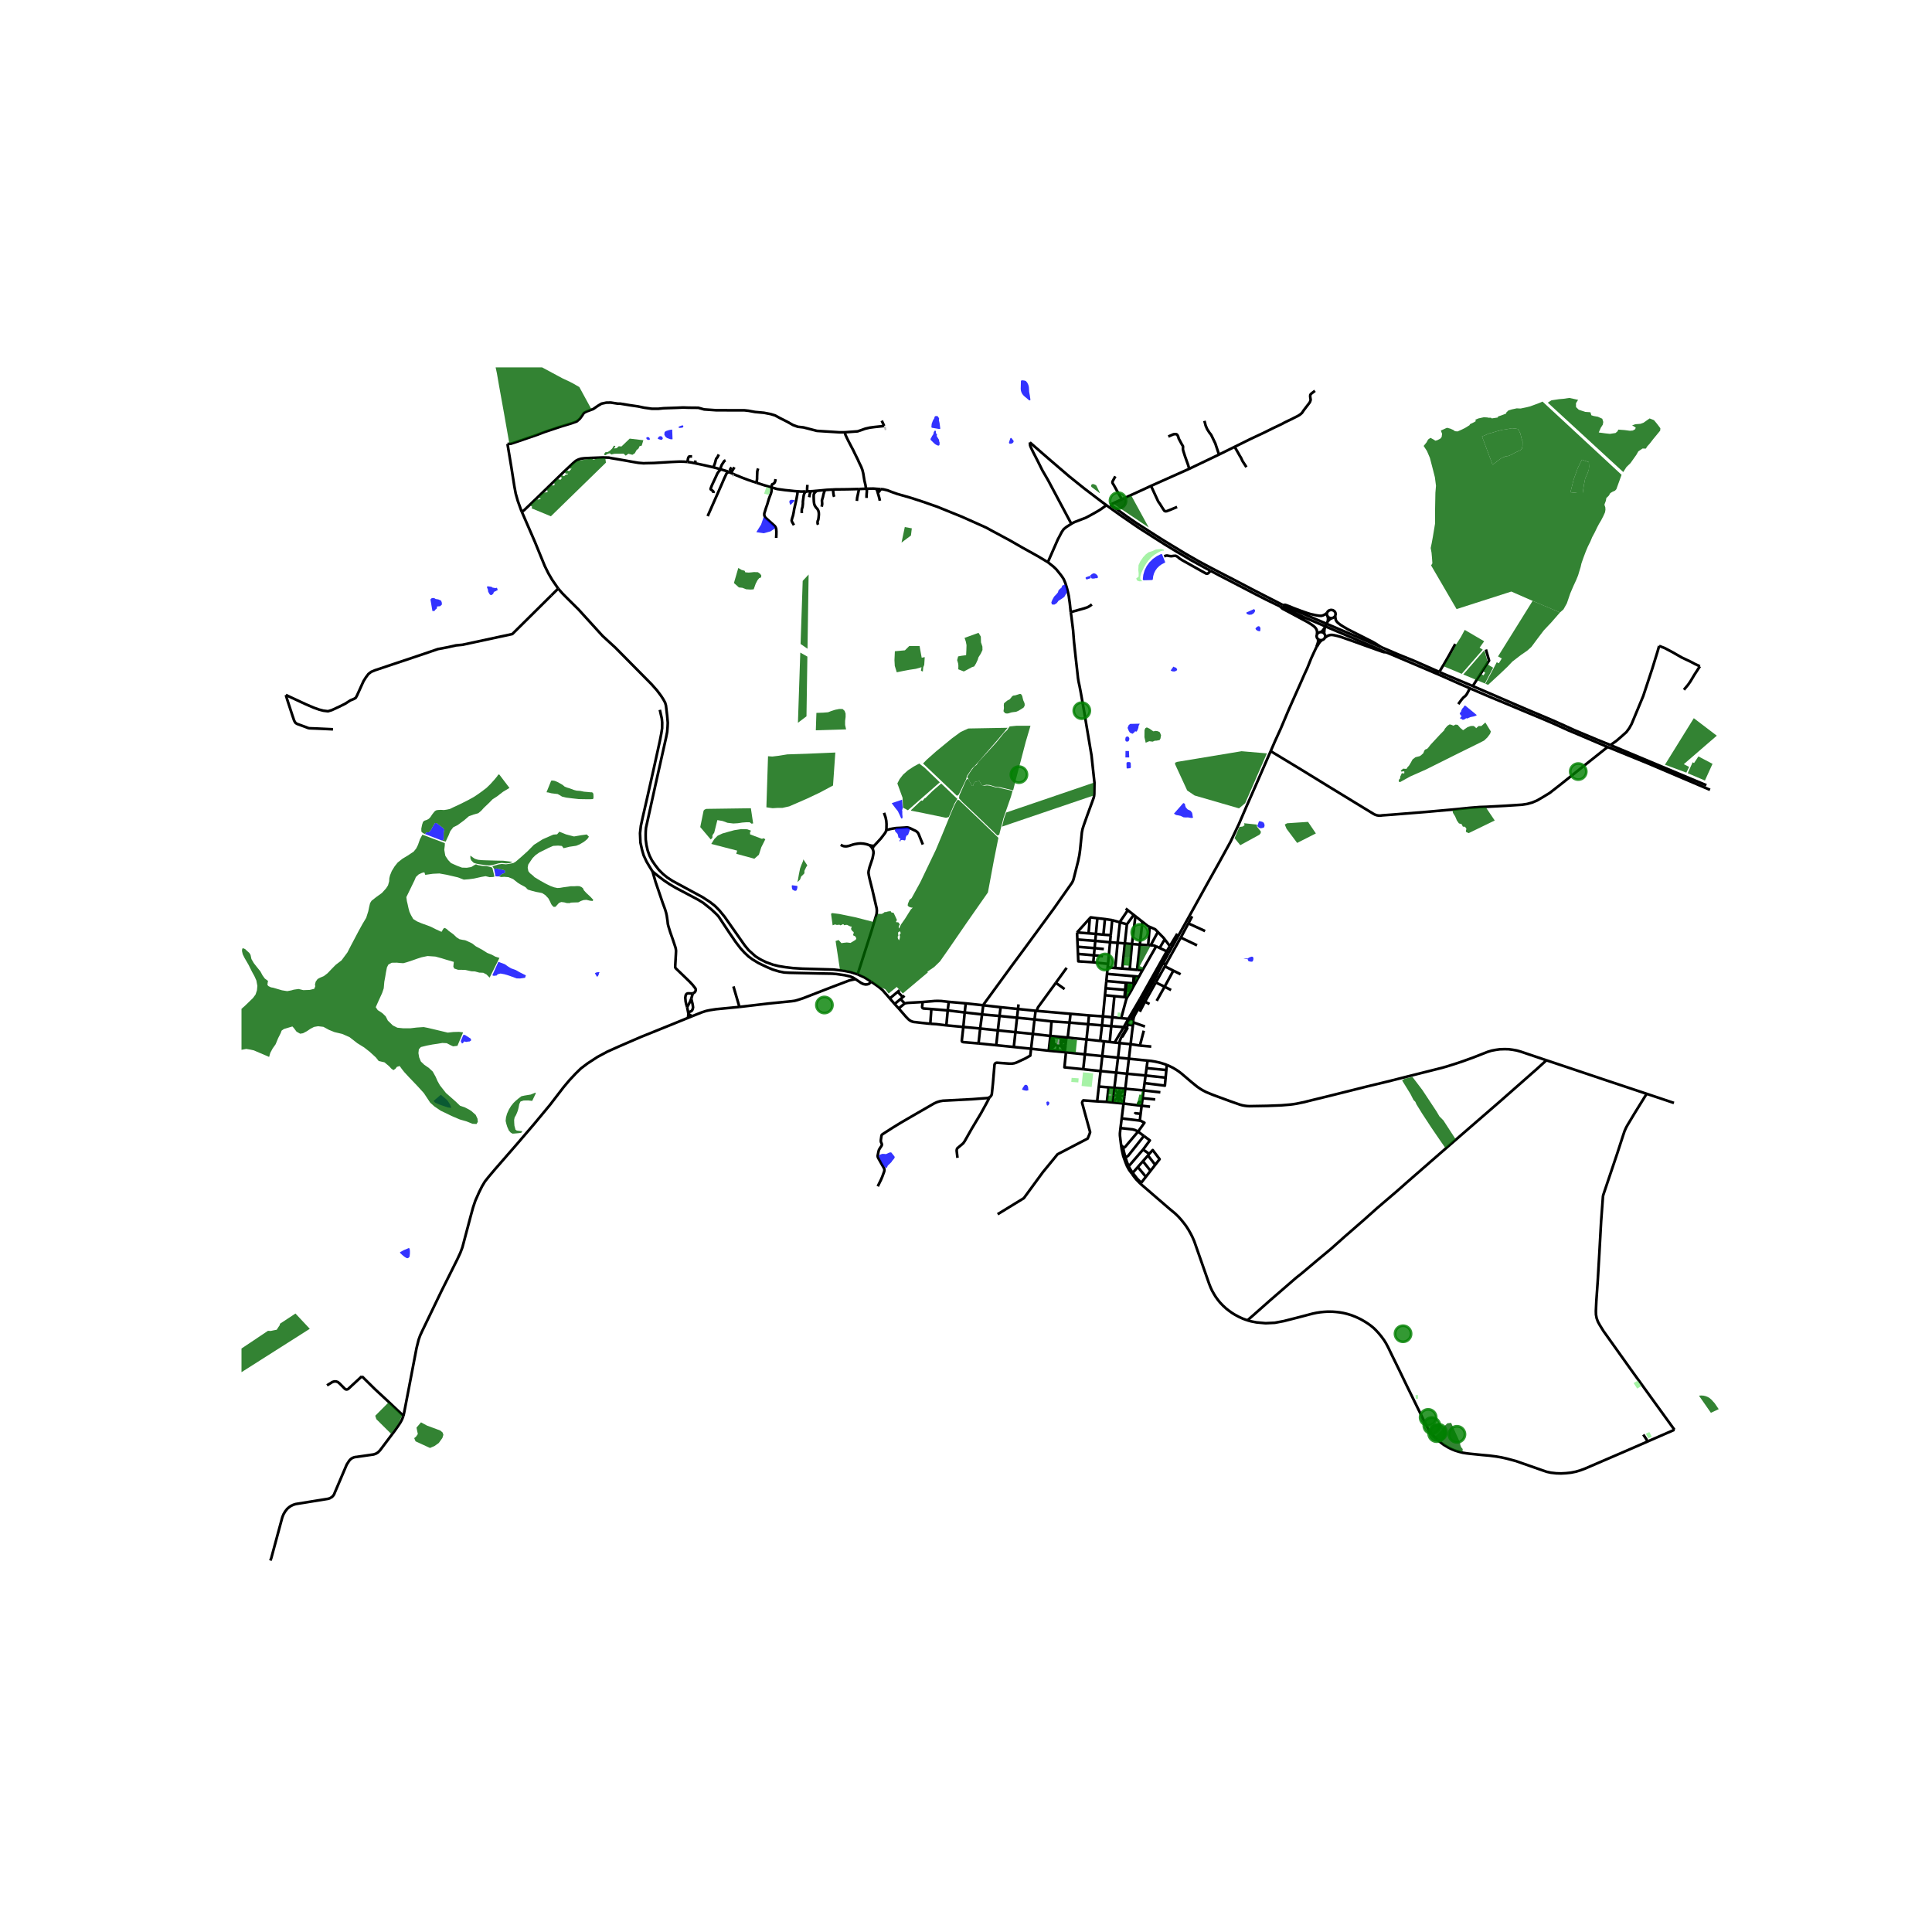 <svg xmlns="http://www.w3.org/2000/svg" xmlns:xlink="http://www.w3.org/1999/xlink" width="960" height="960" viewBox="0 0 720 720"><defs><style>*{stroke-linejoin:round;stroke-linecap:butt}</style></defs><g id="figure_1"><path id="patch_1" d="M0 720h720V0H0z" style="fill:#fff"/><g id="axes_1"><path id="patch_2" d="M90 590.278h558V136.922H90z" style="fill:#fff"/><g id="LineCollection_1"><path d="m189.13 165.452 1.234-.076 3.16-1.05 6.52-2.24 2.912-1.097 6.072-2.03 3.858-1.167 2.04-.724 1.195-1.05.846-1.167.622-.957 1.054-.568 2.432-.885 1.778-1.225 1.306-.783 1.778-.374 1.67-.034 2.685.408h.871l3.556.58 3.049.441 2.286.477 2.94.408h2.286l2.032-.204 4.863-.17 2.43-.103 1.997.069 3.629.034 2.177.612 1.016.068 3.447.239 9.072.034h1.525l1.524.17 2.395.442 3.339.306 2.468.477 1.669.51 1.742.954 2.83 1.429 2.105 1.19 1.778.648 2.105.237 5.007 1.294 2.65.17 3.467.215 2.28.15 2.042-.012M329.501 158.739l-.604.084-2.985.312-1.8.237-1.668.388-1.64.588-1.214.4-4.721.35" clip-path="url(#pa8ff45ecd1)" style="fill:none;stroke:#000"/><path d="m322.736 182.127-.198-1.363-.405-1.717-.423-2.609-.316-1.288-.458-1.205-.884-1.81-.285-.694-1.244-2.507-.558-1.176-.744-1.395-.999-1.917-.627-1.264-.58-1.286-.146-.798M412.349 188.3l4.97 3.561 7.069 4.862 7.03 4.489 2.573 1.631 4.616 2.803 5.372 3.17 5.116 2.806 2.046 1.096M399.261 195.225l.43-.27.748-.384 3.074-1.193 1.027-.381 1.109-.572 2.784-1.548 1.032-.605.845-.53 1.51-1.094.529-.348M383.795 164.87l6.987 6.08 7.66 6.57 5.415 4.355 6.473 4.934 2.019 1.49M399.261 195.225l-1.8 1.128-1.042.845-.722 1.035-1.01 1.938-.464.86-3.717 8.482M328.2 182.284l.99.073 1.558.377 1.625.63 2.057.728 5.053 1.448 4.63 1.505 5.145 1.8 9.205 3.728 7.028 3.137 2.124.963 1.854 1.024 6.767 3.637 4.949 2.842 5.428 3.015 3.893 2.322M399.033 228.127l-.349-3.285-.39-2.781-.34-1.538-.262-1.067-.2-.7-.483-1.507-.582-1.38-.475-.75-.545-.759-.92-1.153-.896-1.093-1.062-.995-2.023-1.606M319.611 363.105l-2.545-.821-2.836-.548-3.54-.413-11.665-.326-3.504-.221-2.864-.34-2.53-.416-2.058-.509-2.544-.913-2.128-1.042-1.863-1.173-2.563-2.31-1.334-1.624-.965-1.35-6.664-9.486-1.919-2.334-1.626-1.656-1.863-1.46-2.781-1.811-11.22-6.076-1.947-1.277-1.64-1.343-1.447-1.447-1.412-1.818-1.16-1.688-.918-1.786-.709-1.969-.459-2.046-.264-2.021-.028-1.708.027-1.344.1-1.322 3.697-16.746 3.754-16.726.445-2.256.153-1.956.07-1.473-.223-2.568-.459-3.86-.292-1.042-.653-1.2-.876-1.368-1.488-1.982-2.044-2.32-13.5-13.65-4.758-4.363-8.993-9.888-4.158-4.12-1.765-1.786-1.627-1.864" clip-path="url(#pa8ff45ecd1)" style="fill:none;stroke:#000"/><path d="m194.466 190.72 4.883 11.239 3.685 9.01 1.334 2.698 1.419 2.425 2.238 3.247M205.478 221.863l1.865-1.848.682-.676M548.85 255.679l6.084-9.505-1.183-4.114M548.85 255.679l-10.672-4.473-1.779-.784M600.177 277.668l-4.978-2.017-8.453-3.542-4.706-2.142-3.445-1.534-10.641-4.503-19.103-8.251M243.194 324.798l-1.126-1.811-1.134-1.92-1.059-2.29-.604-2.049-.598-2.71-.15-3.515.31-2.748.733-3.358 1.449-6.306 2.67-11.863 2.215-10.061.544-2.78.307-1.997.03-2.07-.149-1.535-.74-3.246M435.525 355.192l3.401-6.07 3.08-5.51 4.78-8.633 3.443-6.22 4.196-7.493 4.156-7.567 3.081-6.513 2.76-6.41 3.454-7.84 5.671-13.007M490.652 241.048l-.888 1.876-1.119 2.422-1.425 3.575-1.135 2.451-1.195 2.735-3.41 7.653-1.441 3.263-2.73 6.475-2.115 4.637-1.647 3.794M599.116 278.375l-9.447 7.513-8.385 6.694-3.782 2.945-3.027 1.83-1.664.967-1.786.752-1.875.527-1.933.29-6.187.399-7.11.38-2.51.088-3.706.292-4.772.495-10.92.982-13.053 1.052-3.811.274-.704.098-.712-.015-.7-.128-.665-.236-.614-.338-16.296-9.948-10.488-6.447-11.422-6.912M258.182 370.234l.479-.266.287-.244.245-.388.1-.37-.03-.346-.13-.297-.997-1.262-1.115-1.203-5.112-4.926-.196-.24-.08-.26v-.437l.245-4.284.061-1.38-.092-.754-.153-.596-.89-2.673-1.026-2.91-.66-2.128-.237-.948-.115-1.12-.291-1.984-.26-1.135-.384-1.265-.858-2.328-2.69-7.898-1.089-3.794" clip-path="url(#pa8ff45ecd1)" style="fill:none;stroke:#000"/><path d="m318.832 364.902-1.027-.632-.997-.388-1.985-.446-3.083-.445-1.658-.13-4.95-.086-10.95-.248-1.948-.114-1.909-.382-2.349-.702-2.325-.993-2.902-1.382-2.314-1.403-1.52-1.123-1.497-1.414-1.473-1.63-1.797-2.354-2.268-3.303-3.96-5.98-.354-.457-.812-.834-1.874-1.743-2.855-2.274-1.865-1.148-8.29-4.393-2.284-1.343-2.207-1.48-2.44-1.863-1.745-1.414M413.688 351.157l2.812.218M413.688 351.157l-.765 8.06M413.688 351.157l.254-2.637M413.688 351.157l-5.513-.522M416.5 351.375l2.692.211M416.5 351.375l-.877 9.377M416.5 351.375l.876-7.654M424.79 352.03l3.1.197M424.79 352.03l-2.938-.234M424.79 352.03l-1.051 9.412M424.79 352.03l.956-8.518M430.87 352.672l1.289.609M428.821 352.286l1.151.076.898.31M425.756 361.608l.131-.229.452-.789 4.531-7.918M434.808 354.534l-9.973 17.76M434.808 354.534l-2.65-1.253M434.808 354.534l.717.658M434.808 354.534l1.17-1.953M433.47 358.892l.75-1.372 1.305-2.328M412.8 360.512l.123-1.296M412.8 360.512l-.245 2.419M412.8 360.512l2.823.24M415.623 360.752l2.627.213M397.51 360.684l-4.03 5.585M418.25 360.965l.942-9.379M418.25 360.965l2.773.215M421.023 361.18l.829-9.384M421.023 361.18l2.716.262M432.013 361.52l1.457-2.628M432.013 361.52l-1.534 2.279-3.308 5.959-1.644 2.927M425.92 372.888l2.847-5.063 2.127-3.842 1.119-2.463M412.555 362.93l-.256 2.664M412.555 362.93l9.96.87M324.672 365.83l-2.558-1.59-2.503-1.135M325.25 316.419l.142.446.1.37.038.693-.13.784-.26 1.25-1.104 3.284-.33 1.394-.054.66.13.878.2.962 1.088 4.348 1.64 7.071.07.87-.093 1.156-1.793 6.03-5.283 16.49M422.515 363.8l-.193 2.688M422.515 363.8l.544.048M423.059 363.848l-.064.73M423.059 363.848l1.386.121M424.445 363.97l1.31-2.362M424.445 363.97l-.417.748M422.995 364.578l-.206 2.365M422.995 364.578l1.033.14M324.672 365.83l-.805.797-.636.208-.652.057-.804-.165-.867-.41-1.21-.825-.866-.59" clip-path="url(#pa8ff45ecd1)" style="fill:none;stroke:#000"/><path d="m275.56 375.253 11.014-1.29 8.415-.834 1.226-.172 1.042-.287 2.008-.647 9.979-3.88 7.227-2.745 1.073-.244 1.288-.252M424.028 364.718l-1.239 2.225M412.3 365.594l7.25.647M412.3 365.594l-.26 2.698M333.408 374.177l-2.926-3.384-1.625-1.845-1.503-1.244-2.682-1.874M419.55 366.241l.516.047M419.55 366.241l-.24 2.66M393.48 366.269l3.26 2.326M386.283 376.72l.554-1.33 6.643-9.121M420.066 366.288l1.073.095M420.066 366.288l-.13 1.378M421.14 366.383l1.182.105M421.14 366.383l-.082 1.377M422.322 366.488l-.098 1.445M422.79 366.943l-.566.99M419.936 367.666l-.141 1.488M419.936 367.666l1.122.094M421.058 367.76l1.166.173M421.058 367.76l-.498 1.49M422.224 367.933l-.766 1.459M412.04 368.292l7.27.609M412.04 368.292l-.25 2.597M419.31 368.901l-.245 2.697M335.253 369.03l-.695.58M419.795 369.154l-.235 2.56M419.795 369.154l.765.097M420.56 369.25l.898.142M421.458 369.392l-1.466 2.42M334.558 369.61l1.899 1.996M334.558 369.61l-2.59 2.166M411.79 370.89l-.758 7.882M411.79 370.89l3.513.342M337.095 371.073l-.638.533M415.303 371.232l3.762.366M415.303 371.232l-.775 7.877M419.065 371.598l.495.116M336.457 371.606l-.85.71M419.56 371.714l.432.098M417.838 379.428l1.806-6.74.348-.876M424.835 372.294l-4.328 7.396M424.835 372.294l.692.39M335.607 372.316l1.396 1.467M333.408 374.177l.521-.458 1.678-1.403M425.527 372.685l.394.203M425.527 372.685l-3.277 5.8-.446.701-.495.619M425.92 372.888l.778.424M422.331 380.225l.107-.724.215-.703.319-.668 2.949-5.242M426.698 373.312l-1.938 3.747M426.698 373.312l1.708.856M426.698 373.312l4.026-7.174M353.562 373.367l-.372 3.183M353.562 373.367l6.336.556M343.84 373.424l4.46-.38 1.05-.03 1.464.044 2.748.309M334.923 375.816l2.203-1.845.598-.151.712-.087 5.404-.309M347.082 376.04l-2.924-.201-.288-.115-.16-.18-.07-.266.2-1.854M359.898 373.923l-.383 3.39M359.898 373.923l6.533.709M333.408 374.177l1.515 1.64M379.57 374.303l-.19 1.72M366.43 374.632l-.448 3.418M366.43 374.632l6.47.73M399.033 228.127l.25 1.683.62 4.979.352 4.448.636 5.88.594 5.288.25 2.275.214 1.333.356 1.61.418 2.163 1.253 7.061 1.15 6.899 1.644 9.733 1.099 10.165-.059 4.268-.078.765-.168.682-2.396 6.556-1.268 3.577-.462 1.447-.256 1.3-.659 6.48-.275 1.982-.462 2.222-1.632 6.443-.226.75-.336.71-.44.66-6.48 9.2-11.178 15.246-4.581 6.185L366.72 374.1l-.29.532M372.9 375.362l-.412 3.26M372.9 375.362l6.48.66M346.698 381.53l-3.104-.324-2.39-.281-.604-.053-.588-.143-.556-.227-.51-.306-.454-.38-.852-.873-2.717-3.127M379.38 376.022l6.557.668M379.38 376.022l-.36 3.248M347.082 376.04l-.384 5.49M347.082 376.04l6.108.51M353.19 376.55l-.513 5.565M353.19 376.55l6.325.764M385.937 376.69l-.398 3.227M385.937 376.69l.346.03M386.283 376.72l12.677 1.098M359.515 377.314 359 382.72M359.515 377.314l6.467.736M398.96 377.818l-.378 3.266M398.96 377.818l6.869.595M365.982 378.05l-.705 5.24M365.982 378.05l6.506.571M405.829 378.413l-.305 3.282M405.829 378.413l5.203.36M372.488 378.621l-.607 5.375M372.488 378.621l6.532.649M411.032 378.772l-.338 3.351M411.032 378.772l3.496.337M414.528 379.109l-.39 3.3M414.528 379.109l3.31.319M379.02 379.27l-.596 5.388M379.02 379.27l6.52.647M417.838 379.428l2.669.262M420.507 379.69l-1.72 3.09" clip-path="url(#pa8ff45ecd1)" style="fill:none;stroke:#000"/><path d="m421.309 379.805-.517.49-.191.272-.151.306-.09.303-.044.323M422.331 380.225l-.474-.286-.269-.088-.279-.046M385.54 379.917l-.635 5.397M385.54 379.917l6.333.724M422.331 380.225l.028.792M256.377 379.338l1.517-.618M256.377 379.338l.184-1.466M150.345 527.644l.238-1.06 1.838-9.524 2.819-14.715.765-3.053.586-1.633.684-1.48 7.301-15.157 2.355-4.703 3.517-7.052 1.107-2.381.765-2.03 3.078-11.6.895-3.267.847-2.52 1.449-3.266 1.075-2.137 1.042-1.74 1.319-1.664 2.312-2.748 8.304-9.54 6.415-7.496 5.895-7.105 5.135-6.683 2.176-2.586 2.284-2.429 1.978-1.925 2.467-1.868 3.71-2.415 3.648-1.954 4.43-1.983 8.139-3.521 10.975-4.427 6.484-2.644M391.873 380.64l-.424 5.43M398.582 381.084l-6.235-.412-.474-.031M422.359 381.017l4.344 1.538M422.359 381.017l-.108.796M398.582 381.084l6.942.61M398.582 381.084l-.677 5.568M352.677 382.115l-3.752-.447-2.227-.138M420.316 381.5l-.075.593-.302.87M420.316 381.5l.346.312.436.186.478.038.238-.037.227-.076.21-.11M405.524 381.695l-.62 5.677M405.524 381.695l5.17.428M421.344 389.128l.601-5.051.306-2.264M352.677 382.115l6.322.606M410.694 382.123l-.688 5.795M410.694 382.123l3.444.286M414.138 382.409l4.65.371M414.138 382.409l-.583 5.912M359 382.721l6.277.57M364.672 388.847l-5.68-.477-.3-.086-.156-.108-.077-.165-.03-.158.57-5.132M418.788 382.78l-3.393 5.75M418.788 382.78l.199.022.302.113.248.195.172.26M419.94 382.964l-.231.405" clip-path="url(#pa8ff45ecd1)" style="fill:none;stroke:#000"/><path d="m419.94 382.964.196.254-1.793 3.054-.328-.002M365.277 383.29l-.605 5.557M365.277 383.29l6.604.706M419.709 383.37l-1.694 2.9M371.881 383.996l6.543.662M371.881 383.996l-.622 5.52M426.264 384.106l-1.46 5.541M378.424 384.658l6.481.656M378.424 384.658l-.612 5.524M384.905 385.314l-.649 5.523M384.905 385.314l6.544.756M418.015 386.27l-.36.72-.386 1.08.027.652M397.905 386.652l-6.456-.582M404.903 387.372l-2.266-.225-2.206-.19-2.526-.305M410.006 387.918l-2.581-.294-2.522-.252" clip-path="url(#pa8ff45ecd1)" style="fill:none;stroke:#000"/><path d="m404.297 392.915.292-2.674.314-2.869M410.006 387.918l1.41.16M411.415 388.078l-.622 5.495M413.555 388.321l-1.07-.122-1.07-.121M413.555 388.321l1.84.21M415.395 388.53l1.901.192M417.296 388.722l-.644 5.43M417.296 388.722l4.048.406M364.672 388.847l6.587.67M421.344 389.128l3.46.52M420.699 394.554l.32-2.7.325-2.726M424.803 389.647l4.24.376M377.812 390.182l-3.937-.4-2.616-.265M377.812 390.182l6.444.655M384.256 390.837l6.577.727M368.772 408.946l.454-.387.304-.5.085-.278.42-4.005.594-7.021.1-.275.193-.227.263-.154.303-.061 4.786.352.852-.008.84-.132.808-.254 3.39-1.575 1.792-1.025.3-2.559M397.248 392.157l-6.415-.593M403.69 398.47l-7.007-.711.565-5.602" clip-path="url(#pa8ff45ecd1)" style="fill:none;stroke:#000"/><path d="m404.297 392.915-4.4-.458-2.65-.3M404.297 392.915l-.607 5.555M410.793 393.573l-4.739-.469-1.757-.189M410.793 393.573l-.633 5.586M410.793 393.573l5.86.58M416.652 394.153l-.664 5.586M416.652 394.153l4.047.4M420.699 394.554l-.666 5.587M427.658 395.25l-2.111-.202-4.848-.494M434.834 396.869l.225.085.874.397 1.252.62 1.124.675 1.086.728.982.766 3.77 3.215 2.062 1.668 1.067.723.88.542 1.31.68 2.44 1.012 6.649 2.45 3.528 1.233.87.241.902.173.894.113.924.045 6.571-.114 5.28-.2 3.282-.276 1.13-.139 1.19-.186 3.018-.62 1.527-.398 7.54-1.84 14.397-3.601 7.616-1.837 20.186-5.083 2.08-.596 3.58-1.137 2.249-.763 3.687-1.331 5.414-2.125 1.429-.44 1.608-.299 1.513-.213 1.598-.048 1.562.018 1.58.205 1.535.271 1.511.43 9.554 3.22M613.658 407.623l-16.37-5.452-1.014-.349-13.823-4.637-6.141-2.052M464.885 492.048l2.04-1.779 6.523-5.776 9.498-8.23 2.145-1.704 6.017-5.069 4.837-4.018 5.417-4.82 6.862-5.973 5.024-4.489 7.364-6.295 4.385-3.87 14.826-12.933 19.21-16.655 13.662-12.024 3.615-3.28M403.69 398.47l6.47.689M410.16 399.159l5.828.58M410.16 399.159l-.664 5.762M415.988 399.74l4.045.401M415.31 405.409l.103-.953.575-4.717M420.033 400.141l6.891.662M420.033 400.141l-.668 5.608M426.924 400.803l.364-2.751M426.924 400.803l-.375 2.838M426.924 400.803l7.467.805M409.496 404.921l3.64.305M409.496 404.921l-.618 5.532M413.136 405.226l-.64 5.414M413.136 405.226l2.174.183M415.31 405.409l-.338 2.747M415.31 405.409l.12.01M415.43 405.419l1.866.157M415.43 405.419l1.364 2.574M417.296 405.576l1.88.157M417.296 405.576l-.267 2.375M419.175 405.733l.19.016M419.175 405.733l-1.923 2.3M419.365 405.749l6.807.617M419.365 405.749l-.334 2.807M426.172 406.366l-.36 2.884M426.172 406.366l6.267.7M426.55 403.641l-.197 1.484-.18 1.24M613.658 407.623l10.172 3.412" clip-path="url(#pa8ff45ecd1)" style="fill:none;stroke:#000"/><path d="m624.013 532.834-15.825-21.883-10.61-14.884-1.427-2.312-.664-1.208-.463-1.287-.252-1.338-.034-1.358.167-3.624.527-7.575.59-10.08.669-12.103.694-9.406.18-.663 5.156-15.314 2.184-6.732.55-1.62.598-1.32.522-.926 2.659-4.431 4.424-7.147M417.03 407.95l.222.084M417.03 407.95l-.236.043M416.565 408.31l.077-.194.152-.123M417.414 408.386l-.037-.204-.125-.148M414.972 408.156l-.332 2.695M414.972 408.156l1.593.154M416.72 408.66l-.12-.146-.035-.204M417.414 408.386l1.617.17" clip-path="url(#pa8ff45ecd1)" style="fill:none;stroke:#000"/><path d="m417.185 408.704.152-.124.077-.194M419.031 408.556l-.32 2.694M416.72 408.66l.228.087M416.72 408.66l-1.84 2.214M417.185 408.704l-.237.043M417.185 408.704l1.268 2.52M416.948 408.747l-.264 2.304M327.116 442.109l1.211-2.465.49-1.156.69-1.897.092-.525-.038-.438-.283-.568-1.744-3.075-.318-.585-.115-.357-.011-.387.114-.579.211-1.052.169-.539.314-.543.617-.927.134-.333v-.248l-.107-.35-.222-.473-.062-.395.031-.503.177-1.236.05-.291.095-.234.203-.212 4.035-2.59 2.698-1.653 4.016-2.342 8.57-4.946 1.037-.475 1.096-.338 1.135-.196 10.986-.57 5.825-.448.56-.237M356.822 431.49l-.306-2.674.07-.502.19-.403.292-.244 1.456-1.215.49-.452.437-.626.36-.624 2.33-4.118 3.434-5.726 2.26-4.132.937-1.828M425.811 409.25l-.195 1.573M425.811 409.25l4.707.483M408.878 410.453l-5.165-.377-.293.38-.165.503 3.004 10.968-.279.835-.637 1.548-11.216 5.845-5.493 6.698-7.08 9.67-9.769 5.985M408.878 410.453l3.617.187M412.495 410.64l2.145.21M425.616 410.823l-.156 1.258M424 411.901l.313-.983.075-.112.108-.083.131-.048.14-.008.85.156M414.64 410.85l.24.024M414.88 410.874l1.804.177M416.684 411.05l1.77.175M418.453 411.225l.258.025M418.71 411.25l-.69 5.543M418.71 411.25l5.29.651M424 411.901l1.46.18M425.46 412.08l-.38 3.017M425.46 412.08l3.125.348M424.712 417.62l.1-.391.269-2.132M422.87 415.147l.188-.279 2.023.229M418.02 416.793l-.44 3.608M424.712 417.62l-.306-.054-6.387-.773M424.129 421.718l2.36-3.306-1.302-.69-.475-.102M417.58 420.4l-.098.8-.122 1.174.009.824.108.923.34 2.782M421.834 437.422l-.175-.242-.867-1.173-.791-1.444-.541-1.331-.868-2.433-.538-2.364-.236-1.532" clip-path="url(#pa8ff45ecd1)" style="fill:none;stroke:#000"/><path d="m418.534 427.724-.184-.46-.532-.36M425.017 441.153l.293-.376M421.834 437.422l.78 1.08.872 1.087 1.53 1.564M457.81 488.331l-.892-.702-1.156-1.072-1.08-1.137-.75-.915-.875-1.205-.642-1.054-.694-1.228-.559-1.198-.603-1.542-5.496-15.702-.663-1.516-.654-1.295-.754-1.345-.98-1.533-.891-1.175-.954-1.175-1.072-1.192-1.217-1.167-1.871-1.541-10.99-9.484M464.885 492.048l-1.663-.6-1.472-.673-1.484-.79-1.21-.75-1.247-.904M534.998 535.921l-.982-1.03-1.003-1.215-.88-1.313-.853-1.632-7.09-14.467-2.662-5.526-2.864-5.833-1.244-2.597-.89-1.694-.8-1.269-1.054-1.422-.944-1.133-1-1.081-.78-.766-1.027-.852-1.23-.89-1.177-.74-1.263-.729-1.054-.523-1.071-.482-1.54-.604-1.649-.494-1.294-.31-1.363-.24-1.353-.148-1.276-.098-1.763-.026-1.548.09-1.31.13-1.42.217-1.513.324-4.753 1.253-5.893 1.504-3.371.635-3.435.163-3.422-.313-1.899-.366-1.443-.396M150.345 527.644l-6.375-6.018-4.287-3.97-4.82-4.756M121.857 516.284l2.023-1.25.72-.215.675.014.643.23.667.553 1.924 1.94.337.211.272.055.291-.044.276-.107.219-.18 4.958-4.59" clip-path="url(#pa8ff45ecd1)" style="fill:none;stroke:#000"/><path d="m148.554 531.149.748-1.171.528-1.014.515-1.32M624.013 532.834l-10.037 4.383M613.976 537.217l-.34-.725-1.228-1.86M612.915 537.693l-7.61 3.312-14.635 6.307-1.732.639-1.716.508-1.803.359-1.796.19-1.847.099-1.819-.055-1.951-.217-1.656-.353-11.409-3.99-3.486-.934-1.917-.426-1.898-.324-2.472-.324-2.924-.263-4.278-.434-1.432-.17-1.401-.223-1.425-.367-1.355-.414-1.33-.531-1.224-.603-1.75-1.041-1.445-1.102-1.606-1.415M613.976 537.217l-1.061.476M148.554 531.149l-1.52 2.15-5.437 7.235-.765.759-.735.438-.836.295-6.343.92-.573.057-.553.147-.52.23-.472.309-.41.377-.338.436-.83 1.283-4.478 10.515-.172.46-.244.429-.313.388-.372.339-.423.282M100.73 581.56l.323-.747 4.168-15.416.454-1.11.614-1.042.761-.953.679-.606.766-.507.838-.395.89-.275 12.038-1.947.494-.148.465-.216M427.288 398.052l.37-2.802M427.288 398.052l7.368.724M434.656 398.776l.178-1.907M434.656 398.776l-.265 2.832M434.834 396.869l-.745-.282-1.105-.344-1.278-.343-1.285-.283-1.348-.223-1.415-.144M426.55 403.641l7.564.946.277-2.979M434.104 360.143l-3.38 5.995M434.104 360.143l.316-.639M434.104 360.143l3.177 1.597M437.28 361.74l-3.262 5.985M437.28 361.74l2.694 1.345M431.065 372.984l2.953-5.259M430.724 366.138l3.294 1.587M436.434 368.97l-2.416-1.245M391.449 386.07l-.316 2.817M390.833 391.564l.3-2.677M397.393 386.95l-1.813-.196M397.393 386.95l-.196 1.499M396.468 387.91l.04-.199.07-.123.173-.19.642-.447M391.826 386.375l-.085.944M391.826 386.375l3.416.345M392.42 387.461v-.12l.004-.068.011-.103.012-.193-.12-.011-.135-.03-.076-.057-.06-.087-.05-.085-.07-.139-.11-.193M397.197 388.449l-.628-.046-.03-.095-.07-.397M395.952 388.3l.142-.039.12-.047.153-.076.101-.227M397.076 389.598l.02-.196.101-.953M395.598 388.128l.08.067.082.076.192.028" clip-path="url(#pa8ff45ecd1)" style="fill:none;stroke:#000"/><path d="m395.388 389.507.045-.562.016-.078.03-.047.04-.038.04-.03.08-.023.06-.028.074-.047.05-.031.058-.049.02-.095.051-.18M395.58 386.754l.13.284.04.123.01.18.01.19v.104l-.03.086-.05.133-.031.104-.06.17M395.07 388.107l.38.053.056-.006.092-.026M395.58 386.754l-.338-.034M395.242 386.72l-.172 1.387M394.883 389.5l.086-.58.1-.813M391.74 387.319l.13.042.051.008.059.016.075.022.035.008.102.028.06.021.067.011.102-.014" clip-path="url(#pa8ff45ecd1)" style="fill:none;stroke:#000"/><path d="m392.633 388.943.067-1.326-.28-.156M391.597 388.904l.01-.113.134-1.472M394.883 389.5l.505.007M394.304 389.462l.303.035.276.003M396.174 389.542l-.494-.031-.292-.004M392.633 388.943l-1.036-.04M392.439 390.231l.03-.123.025-.062.01-.137v-.346l-.005-.104v-.076l.134-.44M394.304 389.462l-.448-.052-1.223-.467M396.87 391.545l.206-1.947M394.016 391.442l2.836.27.018-.167M396.043 390.554l.036.066.116.19.056.076.055.07.06.086.067.076.05.066.102.114.1.086.185.161M396.174 389.542l-.13.13-.05.118-.027.095.01.095.031.105.03.128.01.085v.18l-.005.076" clip-path="url(#pa8ff45ecd1)" style="fill:none;stroke:#000"/><path d="m394.269 389.786.096-.043.086-.042.076-.024.12-.024.082-.01h.086l.12-.004.107.01.087.013.08.024.051.043.07.047.046.038.066.062.05.047.046.048.091.118.045.1.04.085.087.133.07.09.082.038.09.019M396.174 389.542l.902.056M394.269 389.786l.035-.324M394.016 391.442l.116-.983.026-.194.02-.143.04-.175.051-.161" clip-path="url(#pa8ff45ecd1)" style="fill:none;stroke:#000"/><path d="m392.439 390.231.075-.061.096-.104.334-.36.187-.11.157-.07.116-.025h.127l.151.005.112.015.116.042.106.043.101.047.055.033.051.043.046.057M391.403 391.06l-.012.13 2.625.252M391.403 391.06l.353-.283.344-.29.237-.17.102-.086M391.403 391.06l.194-2.156M434.42 359.504l-.95-.612M434.42 359.504l5.622-10.102M478.122 225.5l-6.295-3.22-2.288-1.178-3.047-1.563-2.23-1.18-4.698-2.457-3.173-1.628-4.807-2.5-5.057-2.703-4.748-2.735-7.112-4.306-2.169-1.343-4.625-2.95-4.357-2.803-3.313-2.262-5.804-4.192-.587-.428M494.528 228.41l-.506.41-.35.223-.581.276-.64.18-.82-.018-1.254-.204-.915-.202-1.04-.22-1.252-.39-1.065-.374-1.415-.5-1.383-.514-1.368-.524-1.207-.51-.574-.212-.564-.223-.678-.216-.794.108" clip-path="url(#pa8ff45ecd1)" style="fill:none;stroke:#000"/><path d="m514.562 241.088-15.386-6.565-21.054-9.023M477.16 226.06l9.052 4.071 30.126 12.875M477.16 226.06l.526.568.322.24 2.184 1.154 5.02 2.7 2.207 1.185 1.288.805.762.55.449.387.36.403.2.284.222.438.11.485.035.507-.05.664" clip-path="url(#pa8ff45ecd1)" style="fill:none;stroke:#000"/><path d="m451.14 212.718 3.43 1.814 6.607 3.418 6.56 3.421 4.155 2.12 5.269 2.57M494.528 228.41l-.063.478.098.473.248.422" clip-path="url(#pa8ff45ecd1)" style="fill:none;stroke:#000"/><path d="m497.58 229.53.175-.618-.107-.63-.369-.535-.569-.35-.671-.105-.658.159-.535.395-.318.564" clip-path="url(#pa8ff45ecd1)" style="fill:none;stroke:#000"/><path d="m496.33 230.365.507-.146.432-.288.312-.402" clip-path="url(#pa8ff45ecd1)" style="fill:none;stroke:#000"/><path d="m514.562 241.088-1.162-.787-1.67-1-8.12-4.114-1.449-.745-.776-.462-.766-.447-.719-.453-.447-.304-.626-.488-.523-.478-.308-.413-.221-.468-.069-.429-.048-.31-.04-.293-.037-.368M494.811 229.783l.423.358.527.202.57.022M494.811 229.783l.035.26.042.193.028.189-.001.208-.027.29-.025.309-.027.276" clip-path="url(#pa8ff45ecd1)" style="fill:none;stroke:#000"/><path d="m494.836 231.508.27-.235.13-.135.182-.201.144-.139.232-.163.536-.27M494.836 231.508l-1.142 2.44M493.694 233.948l-.2.228-.1.17-.175.254-.224.296-.349.363-.393.288" clip-path="url(#pa8ff45ecd1)" style="fill:none;stroke:#000"/><path d="m493.44 236.019.068-.485.023-.33.023-.317.05-.399.048-.231.042-.31M492.253 235.547l-.451.064-.415.18-.345.28-.248.36M493.44 236.019l-.344-.258-.405-.161-.438-.053M493.76 237.657l.127-.571-.112-.575-.335-.492" clip-path="url(#pa8ff45ecd1)" style="fill:none;stroke:#000"/><path d="m490.794 236.43-.149.624.139.627.4.517M493.76 237.657l.596-.424.474-.303.51-.183.578-.126.545-.003.735.108 1.127.251 1.33.366 3.703 1.3 8.946 3.216 2.945 1.046.518.136.57-.035M492.697 238.532l.444-.185.366-.301.253-.389M491.184 238.198l.454.27.525.116.534-.052M491.184 238.198l.017.366.02.303-.01.221-.04.25-.113.39-.225.668-.122.327-.06.325" clip-path="url(#pa8ff45ecd1)" style="fill:none;stroke:#000"/><path d="m490.652 241.048.21-.235.097-.12.207-.352.403-.669.228-.293.23-.287.262-.24.408-.32M536.4 250.422l-9.254-4.08-6.48-2.635-6.104-2.619M516.338 243.006l2.257.91 12.61 5.361 5.767 2.469 7.089 3.154 3.703 1.6M599.116 278.375l15.081 6.147 23.072 9.828M547.764 256.5l3.091 1.336 4.9 2.097 5.34 2.219 8.44 3.534 4.897 2.042 4.868 2.077 4.932 2.26 4.622 1.941 5.41 2.314 4.852 2.055M635.912 292.64l-35.735-14.972M618.315 240.728l-.63 2.2-1.938 6.285-3.372 10.204-4.33 10.399-.851 1.538-1.07 1.459-1.82 1.627-1.9 1.635-2.227 1.593M421.834 437.422l.288-.328M427.81 430.611l-1.875 2.138M427.81 430.611l.472-.588M427.81 430.611l2.706 3.482M430.516 434.093l-1.743 2.239M428.282 430.023l1.3-1.429 2.575 3.392-1.64 2.107M424.129 421.718l-1.104-.575-.933-.254-4.512-.488M425.935 432.749l-1.905 2.17M425.935 432.749l2.838 3.583M428.773 436.332l-1.735 2.227M424.03 434.92l-1.908 2.174M424.03 434.92l3.008 3.639M427.038 438.559l-1.728 2.218M425.31 440.777l-1.612-1.62-1.576-2.063M420.588 434.564l.644 1.207.89 1.323M428.821 352.286l-.93-.059M428.821 352.286l2.68-4.953M444.283 341.494l-1.408 2.625M442.875 344.119l-2.833 5.283M442.875 344.119l6.23 2.863M440.042 349.402l6.059 2.898M428.282 430.023l-2.293-1.616M426.296 423.337l2.217 1.657-2.524 3.413M420.588 434.564l.506-.46 4.895-5.697M451.14 212.718l-.559.607-.252.259-.319.181-.252.024-.238-.025-.77-.413-3.146-1.754-5.17-2.907-.874-.575-.724-.636-.663-.346-.716.022-.955.122-.302-.025-.494-.064-.483-.094-.23-.052-.347.013-.322.09-.47.175M322.736 182.127l-2.59.11M326.586 182.165l-1.174-.087-2.676.05" clip-path="url(#pa8ff45ecd1)" style="fill:none;stroke:#000"/><path d="M322.937 185.566v-.777l.04-.778.061-.759.02-.663-.322-.462M300.782 183.145l-.471.01M300.782 183.145l1.315-.064M300.866 180.693v.305l-.07 1.057-.014 1.09M258.966 172.633l1.092.226 2.694.574 3.061.706M268.69 174.927l-.55-.165-2.327-.623M267.888 169.378l-.566 1.107-.368.388-.215.59-.153.647-.23.762-.291.733-.252.534M189.13 165.452l.083.533 1.363 8.202 1.099 7.001.514 2.751.793 2.791 1.223 3.39.26.6M256.215 172.153l-.11-.016-1.19-.082-1.592-.033-1.644.066-1.452.065-6.543.394-3.044.066-.786.033-1.942-.165-2.537-.426-1.96-.36-2.92-.51-2.66-.448-.985-.204-2.304-.04-4.317.162-2.492.122-1.173.15-.97.299-.985.502-.986.83-3.52 3.287-9.17 8.925-5.62 5.38-.847.57M406.908 225.245l-.69.532-.82.481-1.48.503-3.747 1.042-1.138.324M329.501 158.739l-.908-1.976M310.468 182.433l.845-.043 3.323-.033 1.243-.016 4.128-.099.14-.006" clip-path="url(#pa8ff45ecd1)" style="fill:none;stroke:#000"/><path d="m319.334 186.684.107-1.193.246-1.107.245-1.193.215-.955M326.586 182.165l1.614.119M327.09 183.565l-.184-.704-.32-.696M327.894 186.607l-.022-.139-.169-.819-.352-1.25-.26-.834M328.2 182.284l-.265.49-.45.546-.395.245M307.518 182.61l.576-.056 2.374-.12M310.885 185.15l-.15-.393-.105-.49-.07-.556-.07-.686-.022-.592M304.399 182.905l1.001-.088 2.118-.207M306.227 188.832l.175-1.013-.047-.72-.047-.522.117-.512.267-.893.174-.85.21-.73.174-.501.268-.48M302.097 183.081l.714-.035 1.588-.14" clip-path="url(#pa8ff45ecd1)" style="fill:none;stroke:#000"/><path d="m304.88 195.542-.163-.36-.047-.49.059-.522.22-.48.14-.958.081-.97-.023-.686-.186-.774-.325-.61-.558-.599-.441-.697-.21-.61-.115-.785-.047-.794-.035-1.21.023-.61.186-.566.523-.545.437-.37M301.54 185.3l.115-.478.094-.61.162-.545.186-.586M297.258 183.101l1.285.093 1.768-.04M298.816 191.228l-.04-.663.04-.826.253-.788.147-1.252v-.788l.173-1.314.134-.988.187-.589.266-.488.335-.377M287.382 181.603l.23.071 2.01.568 2.938.41 1.662.165 1.82.196 1.216.088M295.878 195.716l-.21-.38-.232-.393-.279-.5-.11-.328-.033-.19.212-.864.303-.91.273-1.346.172-1.091.395-1.707.474-2.157.29-1.625.125-1.124M281.918 179.893l2.613.857 2.851.853M289.023 178.557l-.14.795-.185.48-.453.457-.511.218-.352 1.096" clip-path="url(#pa8ff45ecd1)" style="fill:none;stroke:#000"/><path d="m289.266 200.463.06-1.361.01-1.1-.08-.916-.221-.61-.279-.424-2.87-2.571-.673-.643-.21-.37-.185-.523.011-.567.186-.61.488-1.58.407-1.132.325-1.122.337-1.122.72-1.874.174-.632.07-.588-.081-.741-.051-.265-.022-.11M272.462 176.274l1.328.588.647.279 2.344.951 2.275.853 1.522.508 1.34.44M282.534 174.58l-.12.35-.2.79-.013.525-.054 1.226-.013 1.064-.216 1.358M272.462 176.274l-.94-.416M272.462 176.274l.234-.477M273.71 174.133l-.52.813-.494.851" clip-path="url(#pa8ff45ecd1)" style="fill:none;stroke:#000"/><path d="m272.625 174.174-.4.55-.146.282.093.213.247.337.277.241M268.69 174.927l2.284.688.549.243M263.722 192.346l2.148-4.87 2.863-6.473 1.16-2.69.868-1.865.762-.59M265.847 183.745l.018-.207.026-.28-.238-.293-.524-.401-.298-.227-.007-.231.525-1.347 1.457-3.11.566-1.252.607-.854.71-.616M270.405 171.57l-.429.18-.322.446-.674 1.042-.368.884.007.474.07.331M258.966 172.633l.278-1.012M256.215 172.153l1.306.18 1.445.3" clip-path="url(#pa8ff45ecd1)" style="fill:none;stroke:#000"/><path d="M257.925 170.097h-.429l-.644.014-.306.346-.184.632-.147 1.064M633.49 248.318l-2.047 3.158-1.494 2.494-.874 1.25-.483.582-1.05 1.258M618.315 240.728l2.145.823 2.95 1.567 3.297 1.898 3.341 1.58 1.61.856.529.237 1.302.629M425.932 182.473l3.013-1.395M425.932 182.473l-7.84 3.58M418.093 186.053l-1.153-1.925-1.763-3.184-.521-.855-.07-.23-.018-.313.21-.442.875-1.588M418.093 186.053l-4.28 1.999M443.195 174.709l-.442-1.498-1.165-3.25-.583-1.846-.143-.568-.01-.458.027-.376-.004-.278-.061-.24-.338-.527-1.188-2.203-.176-.64-.207-.474-.168-.28-.284-.238-.376-.05-.72.05-1.387.597-.575.273M443.195 174.709l11.093-5.304M443.195 174.709l-14.25 6.37M454.288 169.405l-1.38-4.15-1.334-2.775-.28-.526-.525-.638-.889-1.38-.567-1.308-.46-1.783M454.288 169.405l5.829-2.882M460.117 166.523l.968 1.664.95 1.692.453.734.356.783.276.553 1.115 1.707.245.451M490.055 145.64l-1.34 1.028-.407.46-.038.654.084.596.092.633-.23.719-.291.474-1.15 1.502-.904 1.179-.675 1.006-.72.619-.774.488-2.717 1.37-.958.449-1.431.702-.907.5-3.368 1.6-3.288 1.632-5.146 2.415-.348.172-5.422 2.685M536.4 250.422l.882-1.504.835-1.38 1.816-3.14 2.426-4.395M547.764 256.5l-.373.769-.513.966-.162.31-.364.524-.333.36-.56.43-.245.262-.666.784-1.081 1.502M383.795 164.87l.105 1.139.314.805.759 1.574 1.633 3.177 1.9 3.816 2.077 3.565 8.678 16.279M428.945 181.078l2.702 5.846.598.82 1.035 1.666.644.964.398.172.498-.05 1.67-.654 2.178-.92M425.756 361.608l-2.017-.166M419.192 351.586l2.66.21M419.192 351.586l.783-7.121M421.852 351.796l1.285-10.346M426.296 423.337l-2.167-1.62M419.347 431.087l.613-.029.49-.345 5.846-7.376M418.534 427.724l.537-.115.368-.345 4.69-5.546M419.347 431.087l-.491-1.825-.322-1.538" clip-path="url(#pa8ff45ecd1)" style="fill:none;stroke:#000"/><path d="m420.588 434.564-.613-1.508-.628-1.97M205.478 221.863l-14.553 14.428-18.577 3.996-2.453.23-3.035.69-3.679.69-5.12 1.753-18.317 6.137-1.41.59-1.042.804-.935 1.251-.874 1.394-.95 2.084-1.487 3.292-.49.877-.72.416-1.273.518-1.058.69-.904.575-2.223 1.106-2.713 1.251-1.426.43-1.747-.215-1.548-.402-2.023-.719-2.943-1.265-7.45-3.463" clip-path="url(#pa8ff45ecd1)" style="fill:none;stroke:#000"/><path d="m124.102 271.785-6.078-.28-2.636-.1-.402-.061-.403-.134-.835-.33-3.035-1.107-.529-.33-.299-.41-.284-.546-.59-1.725-1.954-5.972-.529-1.79M275.56 375.253l-2.23-7.642M257.894 378.72l3.603-1.437 1.64-.532 1.425-.301 2.222-.346 8.776-.851M257.894 378.72l-1.333-.848M258.182 370.234l-.572 1.962M256.078 375.343l-.368-1.186-.207-1.028-.115-1.336.146-.87.163-.344.232-.226.302-.137.471-.025.667.04.813.003M330.27 309.377l1.345-.374 1.066-.212 1.241-.194 1.621-.083 1.571-.096.751-.066.434.03.436.118.476.165 1.44.712.62.287.507.36.333.384.25.463 1.555 3.852" clip-path="url(#pa8ff45ecd1)" style="fill:none;stroke:#000"/><path d="m329.446 302.923.59 1.697.261 1.314.084 1.172-.03 1.793-.08.478M325.821 315.14l1.138-1.229 1.311-1.426 1.59-2.074.272-.506.138-.528M325.25 316.419l-.298-.46-.238-.316-.337-.37-.395-.306M325.821 315.14l-.345.061-.371.003-.41-.05-.713-.187M313.306 314.852l.642.324.438.154.583.076.594-.018.85-.165 1.453-.475.62-.154.729-.122.701-.105.805-.046 1.057.075.924.172.51.134.77.265M325.25 316.419l.035-.384.107-.338.176-.27.253-.287M256.442 377.198l.119.674M256.442 377.198l-.364-1.855M257.61 372.196l.514 2.062.161 1.185-.2.784-.32.495-.53.288-.793.188M256.078 375.343l1.035-1.926.497-1.221M391.133 388.887l.464.017M438.745 347.964l-2.766 4.617M435.979 352.58l-1.927-2.511M419.517 338.588l.794.626M432.159 353.28l1.893-3.211M431.501 347.333l2.102 2.15.45.586M428.445 345.424l2.06.89.996 1.019M427.89 352.227l.555-6.803M425.746 343.512l2.082 1.646.617.266M425.746 343.512l-2.609-2.062M423.137 341.45l-.63-.5M419.975 344.465l2.531-3.514M419.975 344.465l-2.599-.744M422.506 340.95l-2.195-1.736M417.376 343.721l.028-.247 2.907-4.26M414.482 342.913l2.894.808M414.482 342.913l-.54 5.607M414.482 342.913l-2.71-.41M411.206 348.328l.566-5.824M411.206 348.328l-2.791-.286M411.206 348.328l2.736.192M411.772 342.504l-2.818-.311M408.954 342.193l-.54 5.849M406.136 342.22l.34-.346 2.478.319M407.438 358.629l.242-2.616M407.438 358.629l5.485.587M401.73 355.491l.12 2.766 5.588.372M405.677 347.82l.459-5.6M405.677 347.82l-4.295-.318M405.677 347.82l2.738.222M406.136 342.22l-4.754 5.282M401.382 347.502l.114 2.626M408.415 348.042l-.24 2.593M408.175 350.635l-.248 2.702M408.175 350.635l-6.68-.507M401.496 350.128l.118 2.705M411.376 353.682l-3.45-.345M407.927 353.337l-.247 2.676M407.927 353.337l-6.313-.504M401.614 352.833l.116 2.658M411.05 356.318l-3.37-.305M407.68 356.013l-5.95-.522" clip-path="url(#pa8ff45ecd1)" style="fill:none;stroke:#000"/></g><g id="PatchCollection_1"><path d="m334.602 302.294-1.004-1.252-1.285-1.722 3.865-1.3.15 2.24.09.914-.24.81.09.385-.01 1.054.1.989-.07.526-.241.114-.231-.114-.33-.771zM334.842 312.148l-.32-1.308-.764-.838-.25-.367.03-.508.431-.443 4.076-.282.602.207.472.583-.723 1.977-.502.188-.311.631-.15.96-.181.264-.482-.076-.442-.131-.662.103-.12.443h-.212l-.15-.236.411-.715zM158.368 310.814l.52-.661.951.029.797-.949.737-1.38.735-1.15.736.058.521.488 1.533 1.122.705.747-.246 1.293v1.351l.031 1.15-.736.317zM185.131 363.53l-1.134.143-.521-.201 2.237-5.03 2.422.891 1.135.805 1.134.718 1.84.662 1.41.804 2.33 1.18-.307.89-1.809.258-1.318-.028-2.851-1.035-1.748-.517-1.41-.259-1.104.287zM184.12 323.835l.98-.173 1.442.288 1.593.403.154.545-.184.432-.981.374-1.165.92-1.288-.03zM171.957 388.772l.061-.43-.337-.288.98-2.357.598-.014.66.43.874.547.643.431.153.618-.551.417-.629.043-.643.13-.798-.188-.291.432-.322.301zM295.134 329.893l2.016.266.03.531-.1.475-.152.496-.223.265-.444.065-.483-.215-.399-.209-.184-.338-.084-.488-.038-.309zM394.468 220.049l.507-.56.612-.49.261-.733.322-.158.759-.259.506 1.596.275 1.15-1.08 1.868-1.12.79-1.042.648-.643.876-.92.56-.904-.085-.2-.762.384-.977.643-1.165.905-.934.537-.661zM406.49 215.455l-1.467.492-.14-.005-.313-.47.006-.173.1-.173 1.334-.482.14-.005.1.095.257.596zM406.306 214.628l.446.854.168.14.882-.015.39-.115.598-.01.323-.163.078-.277-.217-.581-.363-.377-.447-.303-.39-.116-.346.016-.324.163-.407.267-.374.324-.045.094zM426.176 216.255l-.152-.1-.14-.227.188-1.718.485-1.666.77-1.57 1.034-1.429 1.27-1.25 1.471-1.04 1.634-.797.16.01.096.046.075.073 1.154 2.863-.025.163-.054.065-1.128.561-.949.671-.819.808-.667.922-.498 1.011-.316 1.075-.137 1.171-.105.163-.112.073-.132.032zM380.94 406.101l.963.288.666.077.676-.144-.092-1.105-.226-.585-.308-.308-.276-.057-.46.086-.708 1.009-.256.547zM390.108 411.785l-.153-.862.043-.217.218-.177.29-.041.311.102.253.34-.043.448-.188.353-.24.238-.282.06-.13-.094zM376.146 165.284l.193.058.403.023.388-.103.33-.218.196-.235.079-.203.006-.216-.07-.206-.69-.882-.117-.08-.192-.01-.127.066-.508 1.518-.013.289zM380.389 144.913l.065.602.164.585.26.553.352.508.43.45 1.954 1.64.408-.188-.226-1.627-.264-1.431-.09-1.72-.2-.836-.41-.851-.545-.614-.517-.162-.745-.094-.373.052-.181.17zM463.998 357.162l1.067.047.3-.3.48-.207.547-.175.407.02.233.224.094.594-.127.563-.2.388-.334.087-.573-.05-.607-.163-.174-.28-.033-.22-.173-.244-1.117-.162-.207.012-.064-.062zM347.33 159.42l2.684.453.275-.028.131-.124-.25-1.916-.282-1.311.042-.23.078-.202-.126-.308-.448-.65-.31-.068-.569.046-.197.156-.12.314-.04.297-.246.365-.311.583-.418 1.126-.12 1.16.066.218zM332.113 429.453l.81.98.491.653.01.298-.245.441-.78.903-.05.183-.472.508-1.004.941-.307.692-.338.26-.256-.145-.594-.672-.594-.932-1.24-2.487-.061-.394.143-.23 1.117-.433 1.147.02.174.106 1.148-.53.43-.133zM546.076 262.961l4.27 3.508-.276.252-.836.274-1.208.237-.892.355-.268.192-.363-.133-.284.118-.435.319-.52.155-.316-.044-.419-.4-.433.06.22-.6.442-.296-.528-.585-.253-.525.545-.726.079-.444.52-.836.238-.185.307-.555.237-.14zM346.823 163.93l1.362 1.34.4.319.586.325.43.14.204.011.22-.123.114-.241.024-.796-.161-.42-.06-.594-.819-1.306-.012-.398.126-.24-.186-.157-.226-.348-.06-.375.06-.252-.102-.22-.227-.128-.191.061-.341.55-.072.52-.191.438-.329.431-.388.774-.191.28-.006.208zM467.345 226.983l-2.852 1.263.045.403.34.255.577.212.973-.074.713-.414.374-.446.226-.456-.068-.403zM469.325 233.436l-.271-.085-.441.148-.34.265-.329.372-.067.19.237.362.295.244.362.19.509.128.419-.106-.034-.393.079-.34-.057-.424-.124-.297zM250.507 160.091l.132 3.582-.198.046-.563-.031-.826-.279-.513-.202-.561-.465-.398-.728.034-.496.082-.543.562-.357.96-.31.644-.14zM254.542 158.531l.105.22v.197l-.058.23-.175.153-.281.044-.339.077-.55.022-.198-.055-.164-.11v-.175l.164-.165.841-.34.316-.065zM246.967 163.53l.047-.187-.07-.23-.164-.263-.175-.164-.27-.12-.256-.023-.386.088-.222.208-.164.132.036.164-.223.132.012.186.175.132.129.065.28.1.328.076.339.11.35-.11zM242.145 163.855l.025-.178-.008-.179-.183-.372-.082-.108-.174-.07-.38-.062h-.165l-.166.077-.124.132.009.24.017.179.124.178.148.093.256.085.348.085.148-.023zM223.214 362.782l-.069.352-.16.367-.284.41-.269.071-.75-1.307.436-.216.414-.115.529-.05h.368zM160.414 223.376l.736 4.34h.736l.46-.603.46-.373.06-.72 1.166-.114.674-.633-.091-.862-.277-.604-1.012-.431-.95-.143-.613-.374-.828.028zM181.483 218.913l.337.776.1.79.383.727.314.431.483.143.345-.208.368-.287.176-.518.315-.323.39-.1.314-.202.506-.259-.169-.395-.092-.337-.23-.109-.413.13-.476-.094-.528-.079-.468-.316-1.195-.173h-.368zM164.285 407.98l-2.698 2.299.552.632 1.349.603 1.594.575 1.84.633 1.287.143-.49-1.264-.736-1.15-.613-.718-.95-.777zM149.074 466.647l1.403-.753 1.962-.818.151.238.13.395.047.56v.863l-.13 1.193-.384.43-.437.16-.413-.13-.622-.388-.827-.661-.76-.712-.112-.258zM468.55 307.824l.636-1.775.66.044.62.201.483.294.245.532.084.496-.13.618-.33.259-.85.18-.59-.073-.514-.394zM440.975 299.273l-3.48 3.952.797.504.859.143.858.187 1.058.532.888.057.736-.028 1.211.215.72-.086-.168-.69-.077-.647-.137-.546-.583-.733-1.042-.474-.675-.734-.23-.603-.153-.79zM420.619 283.995l-.476.028-.214.115-.108.202-.015.302.046 1.466.046.215.245.072.307-.043.797-.072.092-.144.107-.302-.06-1.437-.093-.2-.214-.16zM419.439 279.87l-.031 2.414 1.425-.014-.107-2.386zM419.653 274.631l-.184.252-.061.337-.054.431.092.396.092.18.23.122.345.021.345-.072.245-.259.115-.33.061-.345-.023-.273-.13-.23-.184-.287-.345-.115-.337.064zM424.757 269.694l-3.602.086-.536.49-.414.99.43 1.064.428.704.981.432.583-.446.398-.474.552.115.337-.546.322-.892.092-.704zM437.296 248.422l-1.027 1.437.597.33.767.073.828-.302.26-.532-.475-.604-.674-.216zM295.837 186.355l-.734-.1-.476.066-.352.248-.105.264.035.47.167.52.123.315.264-.132.872-.859.581-.627zM284.595 192.68l.592.49 2.37 2.07 1.116 1.067.092.632-1.58 1.078-2.532.708-2.788-.403 1.777-2.843z" clip-path="url(#pa8ff45ecd1)" style="fill:#00f;fill-opacity:.8"/></g><g id="PatchCollection_2"><path d="m360.884 290.364-.461-.858 1.486-2.315 1.184-1.535.863-.592.793-1.243 2.75-2.956 3.785-4.141 1.556-1.901 1.324-1.676 1.155-1.026.944-1.392 2.53-.255h5.24l-1.778 6.015-3.924 15.012-.763 3.05-4.929-1.195-1.887-.208-1.938-.611-1.234-.076-.844.18-.532.065-.44-.217-.764-1.459-1.606.34-.532.658-.18.8-.452.038zM158.368 310.814l-.782-.36-.552-.545-.03-1.064.276-1.409.368-1.15.49-.43.966-.317.69-.388.597-.618.66-1.006.674-.862.414-.446.567-.287.72-.086.92-.043 1.104.071 1.088-.158 1.12-.244 1.424-.69 1.258-.575 1.624-.776 2.683-1.365 2.007-1.107 1.227-.82 1.717-1.22 1.716-1.309 1.365-1.322 1.548-1.71 1.104-1.337.29-.518.445-.1 3.794 5.009-2.392 1.437-2.237 1.725-1.686 1.092-1.257 1.294-1.993 1.896-.98 1.093-1.074.891-1.717.489-1.747.603-1.809 1.553-2.422 1.782-1.655.833-1.104 1.466-.613 1.552-.705 1.466-.368.834-1.449-.41.736-.316-.03-1.15v-1.35l.245-1.294-.705-.747-1.533-1.122-.52-.488-.737-.057-.735 1.149-.737 1.38-.797.949-.95-.03zM184.12 323.835l-.636-1.056.904-.216 1.364-.403 1.257-.186 1.548.13 1.364-.188 1.395-.287.828-.474 2.084-1.783 2.392-2.155 2.36-2.386 3.28-2.07 3.955-1.724 1.41-.115.828-.977 2.483 1.005 2.974.776 2.667-.46 2.084-.287.798.805-.353.604-.537.575-.996.79-1.594.934-1.241.503-2.545.374-2.16.531-.63-.833-1.425-.13-1.81.102-1.654.704-1.334.675-2.192 1.078-1.394.977-1.09 1.092-.75 1.093-.89 1.337-.214 1.192.261 1.28.598.761 1.21.977.476.489 2.284 1.38 1.885 1.049 1.809.877 1.349.488 1.226.259.997-.072 1.164-.201 1.625-.216 1.242-.187 1.272.015.981-.072.889.043.782.316.552.46.321.719.905 1.006 1.471 1.365 1.15 1.222-.245.43-1.027-.114-1.288-.316-1.073.086-.98.345-.951.503-1.855.057-.966.043-.306.173-1.12.014-1.01-.272-1.135-.13-.843.36-1.273 1.407-.674.058-.49-.446-.43-.574-.398-.906-.675-1.264-1.134-1.207-1.165-.748-1.042-.23-1.15-.201-1.64-.417-1.533-.474-.827-.863-.399-.244-1.38-.733-1.164-.718-1.702-1.351-1.747-.72-1.58-.128-1.118.086-.82-.223 1.165-.92.98-.373.185-.432-.154-.545-1.593-.403-1.442-.288zM418.95 356.919l.545-4.949 2.123.159-.42 4.62zM462.222 314.979l7.11-3.883.48-.586.079-.628-1.406-1.759-.101-.826-4.744-.502.168.753-.737.492-1.184.136-1.808 4.186zM409.905 183.688l-1.344-2.751-.463-.322-.656-.215-.119-.01-.234.036-.208.107-.158.166-.09.206-.013.222.067.214.139.18 2.97 2.235zM156.904 530.057l-1.694 1.984.505 2.38-.652.947-.7.595.506 1.175 5.373 2.473 1.693-.717 1.595-1.145 1.336-1.862.374-1.175-.276-.84-.88-.763-4.982-1.847zM426.967 276.794l-.468-2.064.028-2.636.34-.758.526-.253 1.008.466 1.405.998.951-.16.781.134.71.386.44 1.105-.213 1.21-.34.586-1.25.24h-.54l-.78.346-1.278-.16zM540.781 530.246l3.348 7.439.067.787.346.863.56.688-.026.612-.227.462-2.3-.613-2.186-.91-2.03-1.185-1.833-1.44-1.6-1.666 1.6-1.5 1.04-1.15.893-1.313 1.001-.925.907-.076zM547.359 310.476l9.683-4.702-3.308-4.902-4.908.275-4.268.375-3.241.438.16.975.827 1.339.64 1.512.76 1.076.988.263.493.975.4-.05.454.125.453.713-.173.626-.014.487.547.275zM197.617 188.42l.69.392-.196.625 7.184 2.97 20.517-19.992-.221-1.618-3.044.046-1.356.497-.727-.428-5.213.774-1.971 1.445-.986 1.225.255.387.493-.273-.317.51-.604.612-1.108-.438-.518 1.132.865.312.183-.143.196.061-.358.335-.54.024-.63.601-.998-.427-.357.681.58.324-.555.751-1.146-.312-1.417 1.468.381.312-.11.543-.53.127-.616-.139-1.775 1.687.333.312.061.578-1.577.254-1.762 1.687.172.336.469-.024.11.29-.825.243-.616-.15zM521.724 291.485l3.851-2.125 5.793-2.564 12.167-6.07 8.104-3.999 1.473-.764 1.228-1.183.971-1.319.29-.857-2.053-3.35-1.485 1.319h-1.027l-.949.827-.278-.44-.726-.43-1.016.043-1.194.44-1.618 1.12-1.083-.911-.938-1.089-.781-.104-.804.408-.804-.346-.625-.125-.804.513-.97 1.11-.235.575-1.608 1.622-3.482 3.757-.993 1.257-.347.303-.535.157-.413.398-.413 1.046-.826.754-.503.335-1.596.398-1.071.827-.704 1.276-.614 1.016-.67.733-.256.48-.77-.02-.458-.063-.938.753.224.356.335-.02.401-.126.38.146v.566l-.245.188-.369-.199-.435.178-.101.398-.39.743-.023.68-.424.419-.123.596.179.241zM139.84 527.614l.407 1.267 5.47 5.419 2.72-3.633 1.432-3.16-5.096-4.853zM478.803 307.28l.648 1.57 3.962 5.284 6.977-3.537-2.92-4.308-7.799.518zM337.192 196.415l-1.217 5.788 3.508-2.63.327-2.675zM304.033 272.166l11.281-.345-.368-1.638v-1.524l.184-1.437v-1.294l-.368-1.006-.735-.69-1.227-.029-1.594.317-1.502.489-1.104.43-1.839.145-2.514.086zM285.608 300.854l.613-19.03 1.594.116 2.391-.288 3.189-.517 7.05-.23 10.853-.46-.858 12.303-4.844 2.587-4.598 2.184-4.6 2.013-2.268.977-2.575.575h-1.9l-1.717.115zM333.494 242.701l3.74-.345 1.624-1.61h3.832l.798 4.37 1.133-.23-.183 2.904-.368.862-.153 1.61-.705-.288.214-1.322-2.115.603-2.483.374-2.422.46-2.208.46-.735-2.386-.123-2.156zM359.46 237.728l5.211-1.897.858 1.408.062 2.157.52 1.552.032 1.294-.614 1.322-.889 1.408-.276.92-.643 1.38-.675 1.092-.828.26-2.176 1.178-.859.431-2.054-.805.031-1.351-.092-.834-.368-1.236.368-1.38 1.196-.23 1.778-.23.092-1.81.061-1.926-.245-1.294zM377.638 259.216l.737-.086 1.609-.503.352-.014.307.215.322.59.153.69.214.847.369.82.168.56-.015.676-.399.69-.889.575-1.058.632-.843.359-.873.1-.874.13-1.119.36-.552.057-.674-.115-.598-.733.169-1.193-.062-1.049.077-.719.736-.632.659-.503.72-.345.49-.575.43-.56z" clip-path="url(#pa8ff45ecd1)" style="fill:#006400;fill-opacity:.8"/><path d="m175.267 318.87.062 1.12.337.705.874.862 1.15.345 1.486.258 1.947.26 1.119.1 1.088-.115 1.088-.273 1.35-.374 1.195-.158 1.67.158 1.273-.1 1.119-.446-1.38-.201-2.115-.244-2.453-.044-4.107-.115-1.472-.057-1.364-.144-1.165-.36-.889-.603z" clip-path="url(#pa8ff45ecd1)" style="fill:#006400;fill-opacity:.8"/><path d="m165.78 314.213-8.37-3.162-.889 1.667-.766 2.185-.644 1.294-.95 1.178-2.3 1.523-1.87 1.121-1.778 1.409-1.165 1.466-1.042 1.696-.674 1.667-.246 1.063-.061 1.121-.43 1.524-.735 1.12-1.533 1.696-2.146 1.552-1.717 1.351-.551.892-.307 1.265-.368 1.782-.766 2.414-1.38 2.3-1.44 2.615-2.882 5.461-1.318 2.558-2.177 2.932-2.177 1.668-1.472 1.494-1.563 1.638-1.38 1.064-1.44.603-.889.489-.705.977-.276 1.092.123.604-.4.978-1.685.402-2.36.086-1.779-.431-1.808.259-.89.258-1.532.287-1.962-.316-3.342-.977-.736-.115-.95-.46-.398-.46.122-.977.123-.489-1.227-.92-.827-1.149-.797-1.494-1.441-1.783-1.012-1.293-.889-1.524-.337-1.552-.46-.747-.797-.69-.705-.69-.705-.344-.43.144-.091.861.275 1.236.705 1.41 1.472 2.529 1.287 2.586.89 1.61.735 1.638.368 2.012-.153 1.638-.521 1.581-.981 1.322-1.717 1.667-1.318 1.265-1.471 1.293-.89.806-.52 1.034-.062 2.04-.43 1.984-.367 2.874v1.236l-.859 1.236-6.621 4.713-.368.806.092.66.245.978.429.89.674.374.644.115.767-.603.705-.805 1.042-.69 1.073-.546.89-.719 1.9-.69.705-.373 1.502-.316 1.472-.288 1.502.26 1.318.287 5.702 2.443.43-1.495.888-1.667 1.104-1.552.95-2.3.92-1.81.368-.978.858-.603 3.158-.949.52.575 1.013 1.351 1.349.776 1.073-.172 1.471-.776 1.257-.862 1.38-.72 1.502-.257 1.992.23 2.055 1.12 2.054.834 2.912.69 2.728 1.207 2.882 2.241 2.544 1.581 2.024 1.581 2.33 2.127 1.072 1.35 2.146.49 1.687 1.408.827.891.828.604.736-.489.552-.719 1.042-.316.767 1.064.95 1.207 1.809 1.954 2.973 3.104 2.514 2.76 2.36 3.563 1.564 1.409 2.422 1.638 1.778.833 2.3 1.121 2.973 1.265 2.513.719 2.208.89 1.502.087.49-.805-.122-1.179-.674-1.436-1.595-1.41-.796-.516-1.656-.863-1.778-.603-1.747-1.667-3.526-3.104-2.238-2.845-.858-1.524-.736-1.667-1.073-1.926-1.41-1.321-1.778-1.237-1.227-1.178-.644-1.552-.276-1.58.154-1.438.766-.833 2.207-.547 2.116-.402 1.962-.287 1.686-.288 1.655.086 1.656.863.735.316 1.595-.201 2.115-5.001-1.502-.201-2.146.057-2.085.23-5.027-1.207-2.33-.546-1.594-.316-2.575.172-2.422.287h-2.637l-2.207-.23-1.656-.833-1.87-1.81-.797-1.582-1.256-1.207-1.717-1.12-.736-1.093 1.073-2.414 1.318-2.875.583-1.724.214-2.443.337-1.811.276-1.667.368-1.897.552-1.064 1.257-.66 1.84-.03 1.532.144.92.057 1.349-.373 2.176-.719 1.686-.603 1.625-.517 2.207-.46 2.913.2 2.33.633 1.747.546 2.79.805-.184 1.753.337.72 1.472.488 1.119-.015 1.578.058 2.238.502 1.303.044 1.61.445 1.502.058 1.18.618 1.195 1.193 3.649-7.344-1.517-.475-1.395-.747-1.64-.646-1.84-1.165-2.376-1.279-1.41-1.092-1.533-.733-1.042-.446-1.073-.172-1.089-.23-1.057-.69-1.12-1.077-.796-.59-1.073-.776-.475-.46-.506-.388-.583-.23-.367.33-.69 1.15-2.024-.919-1.885-.949-1.242-.488-2.238-.805-1.716-.719-1.426-.89-.843-1.467-.567-1.221-.368-1.366-.337-1.552-.26-1.078-.2-1.48 3.081-6.352.475-1.15 1.042-.977 1.227-.575.889-.201.337.948 2.82-.403 2.453-.114 2.728.488 4.2.977 2.146.834 1.87-.143 1.932-.26 2.728-.603 1.594-.287 1.503.373 1.364-.071.444-.159-.797-3.305-.75-.287-1.38-.302-1.717-.1-1.441-.26-.812-.301-.614.301-1.119.704-1.686.274-1.778-.058-1.809-.675-2.268-1.006-1.104-1.165-1.027-1.552-.168-.905-.23-1.322.199-1.71zM205.41 290.937l.537-.058.797.13.92.373 1.088.59.89.517.796.661.843.345.981.288 1.656.617.95.245 1.349.1 1.425.288 1.334.115 1.012.1.551.015.353.144.245.46.061 1.293-.183.633-1.104.057-2.192-.014-2.024-.043-2.483-.274-2.253-.287-1.517-.374-.89-.546-.735-.402-1.242-.144-1.119-.144-1.027-.273-.766-.1zM199.624 407.57l-1.288 2.701-1.502-.172-1.686.028-1.165.374-.46.949-.276 1.408-.245.977-.322.848-.413.934-.476.79-.184.949.031 1.02.077 1.15.26.963.123.503.49.33 1.18.158.905.072-.414.618-1.012.13-1.21.114-1.012.072-.705-.402-.675-.762-.598-1.35-.337-1.093-.276-1.15.139-1.307.382-1.38.721-1.595.782-1.279.858-1.078.736-.732 1.226-1.035 1.027-.776 1.165-.259 2.3-.373 1.839-.748zM275.138 211.669l-1.624 5.605.797.69 1.042.949 1.319.144 1.38.546 1.685.115 1.134-.086.767-2.128.674-1.293.613-.748.675-.259.122-.718-.429-.633-.828-.603-1.471-.058-.981.115-1.012.086-1.257-.114-.245-.575-1.134-.317zM239.76 164.061l-5.088-.604-3.065 2.933-1.013-.086-.796.718-.95.115.49-.948-.583-.086-.582 1.005-.89.863-.857.517-.798.029-.582.805.46.374 1.073-.603.674-.173.582.46 1.043-.259.889-.028h1.594l1.012-.03.827.748.982-.718 1.501.402.92-.604.583-1.092.797-.69.337-.805.828-.23zM424.988 352.46l3.665.3-3.906 7.281 1.438.578-.405.717-1.791-.148zM589.52 171.32l-1.563 3.163-1.502 4.197-1.196 4.773 2.514.287h2.054l.46-3.076.46-2.329.858-1.926.49-1.351.093-1.265-.092-1.581zM552.303 162.667l2.698-1.15.797-.173 1.656-.517 2.207-.604 1.686-.23 2.115-.402 1.41.144.89.172.827 1.639.46 1.868.368 1.18-.03 1.58-.215 1.064-.552.546-1.043.46-1.011.46-1.012.604-1.471.633-1.073.143-1.686.777-1.288.977-1.778 1.38z" clip-path="url(#pa8ff45ecd1)" style="fill:#006400;fill-opacity:.8"/></g><path id="PatchCollection_3" d="m433.824 205.225-.486.006-.76.165-1.168.617-1.29.824-.967.773-1.18 1.268-.817 1.14-.83 1.401-.973 2.108-.343 1.096-.073.92.173.54.661.524-1.243.035-.798-.33-.291-.762.89-.633.015-1.222-.123-1.222.076-1.854.675-1.452 1.042-1.523 1.027-1.092 1.012-.748 1.318-.402 1.365-.604 1.885-.216.965.19z" clip-path="url(#pa8ff45ecd1)" style="fill:#90ee90;fill-opacity:.8"/><g id="PathCollection_1"><defs><path id="md04e52ab10" d="M0 3a3 3 0 1 0 0-6 3 3 0 0 0 0 6z" style="stroke:green;stroke-opacity:.8"/></defs><g clip-path="url(#pa8ff45ecd1)"><use xlink:href="#md04e52ab10" x="416.662" y="186.584" style="fill:green;fill-opacity:.8;stroke:green;stroke-opacity:.8"/><use xlink:href="#md04e52ab10" x="403.159" y="264.84" style="fill:green;fill-opacity:.8;stroke:green;stroke-opacity:.8"/><use xlink:href="#md04e52ab10" x="588.169" y="287.542" style="fill:green;fill-opacity:.8;stroke:green;stroke-opacity:.8"/><use xlink:href="#md04e52ab10" x="379.726" y="288.687" style="fill:green;fill-opacity:.8;stroke:green;stroke-opacity:.8"/><use xlink:href="#md04e52ab10" x="424.765" y="347.48" style="fill:green;fill-opacity:.8;stroke:green;stroke-opacity:.8"/><use xlink:href="#md04e52ab10" x="411.804" y="358.516" style="fill:green;fill-opacity:.8;stroke:green;stroke-opacity:.8"/><use xlink:href="#md04e52ab10" x="307.234" y="374.537" style="fill:green;fill-opacity:.8;stroke:green;stroke-opacity:.8"/><use xlink:href="#md04e52ab10" x="522.874" y="497.055" style="fill:green;fill-opacity:.8;stroke:green;stroke-opacity:.8"/><use xlink:href="#md04e52ab10" x="532.235" y="528.226" style="fill:green;fill-opacity:.8;stroke:green;stroke-opacity:.8"/><use xlink:href="#md04e52ab10" x="533.607" y="531.275" style="fill:green;fill-opacity:.8;stroke:green;stroke-opacity:.8"/><use xlink:href="#md04e52ab10" x="536.088" y="533.769" style="fill:green;fill-opacity:.8;stroke:green;stroke-opacity:.8"/><use xlink:href="#md04e52ab10" x="535.406" y="534.271" style="fill:green;fill-opacity:.8;stroke:green;stroke-opacity:.8"/><use xlink:href="#md04e52ab10" x="542.955" y="534.533" style="fill:green;fill-opacity:.8;stroke:green;stroke-opacity:.8"/></g></g><g id="PatchCollection_4"><path d="m418.95 356.919 2.248-.17-.288 3.17-2.27-.188zM415.49 405.784l.044-.066.08-.028 3.37.287.064.063-.575 4.88-.049.055-.093.027-3.314-.388-.058-.064-.01-.1zM421.247 380.14l.224-.05.116.002.22.06.131.077.167.15.076.126.031.143-.066.7-.075.223-.126.168-.238.137-.225.031-.114-.008-.377-.116-.35-.19-.106-.114-.065-.14-.019-.167.035-.166.277-.467.206-.234zM413.302 405.694l.116-.133.148-.036 1.348.127.058.114-.54 4.697-.102.084-1.446-.12-.102-.114-.039-.181zM423.204 364.334l.043-.097.121-.11.105-.037.27.009.099.048.047.056.027.102-.014.07-.736 1.35-.054.019-.041-.039zM424.83 411.736l.202-.036.18-.096.136-.145.078-.18.54-4.327-.067-.2-.127-.137-.14-.082-.353 1.463-.654-.1-.953 3.751zM420.203 366.751l.026-.079.087-.093.124-.04 1.394.093.092.044.073.069.055.134-.083 1.039-1.92 3.472-.11.039-.11-.036-.06-.093zM400.368 387.46l-8.73-1.05-.505 2.477-.111 2.41 8.827.747 1.049.154.466-4.594z" clip-path="url(#pa8ff45ecd1)" style="fill:green;fill-opacity:.8"/></g><g id="PatchCollection_5"><path d="m527.53 519.904.066 1.385.871-.037-.067-1.385zM403.6 399.617l-.53 5.088 3.763.384.563-5.066zM416.557 377.3l-.145 1.585 1.075.087.145-1.585zM399.239 403.21l2.623.182.12-1.528-2.623-.182zM608.79 515.422l1.33 2.054 1.554-.884-1.33-2.054zM613.365 534.276l.91 1.748 1.308-.598-.91-1.748zM285.639 181.471l1.548.575-.66 2.43-1.762-.518z" clip-path="url(#pa8ff45ecd1)" style="fill:#90ee90;fill-opacity:.8"/></g><g id="PatchCollection_6"><path d="m360.884 290.364 1.346 2.502.451-.038.18-.8.533-.659 1.606-.339.763 1.46.441.216.607.101 1.016-.124 1.038.114 2.031.59 1.038.072 1.622.404 3.787.88-.585 2.132-2.815 8.074-1.556 6.108-.707.31-7.97-7.691-5.09-4.813-1.215-1.336.11-1.066 2.396-5.444.453-.684zM329.897 368.649l-2.043-.828-3.003-2.195-2.605-1.676-2.528-1.139-2.628-.88-2.704-.548-1.38-.155-1.601-10.538 1.126-.372 1.049 1.17.706-.114 1.292-.145 1.39.165 1.922-1.17.231-.486-.176-.466-.342-.414-.607-.248-.044-.455.187-.28v-.528l-.442-.31-.452-.6-.067-.55.243-.362-.132-.227-.408-.042-1.215-.59-.485.021-.619.114-.11-.259-.31-.134-.496.269-.464.165-.342-.238-.983.104-.64-.207-.916.331-.596-4.265.408-.3 2.661.342 6.037 1.24 6.742 1.741.25-.944.273-.827.25-.307.546-.08.094-.191-.078-.352.102-.263.35-.075.75.041.54-.01.663-.362.53-.425.265.228.144-.176.817-.186.872-.104.276.476.828.145.859 1.814.397.91-.353.456.121.352.442-.02.408.123.43.787-.375.518-.033.58.243.32.122-.517.552-1.067 1.403-1.985 2.186-3.5.738-.693-.625-.04-.837-.306-.426-.426.057-.625.625-1.531.766-.612 3.265-5.963 5.764-12.033 2.413-5.763 2.552-6.24 1.916-4.546 1.065-1.95.299-.114.386.052 7.574 7.215 7.12 6.852-1.678 8.364-2.23 11.987-7.871 11.261-6.745 9.813-3.235 4.617-2.163 2.1-2.573 1.77.22.228-9.364 7.877-2.248-2.444-3.014 2.436zm4.803-21.15.011.517.111.776-.276.218.055.631.42.828.287-.766.099-.693-.188-.539.155-.352.309-.33-.165-.456-.243-.311zM533.808 209.935l-.16-2.221-.16-1.771-.32-1.711.384-1.801.448-2.462.8-4.833v-4.623l.128-6.874.224-2.612-.416-3.182-.608-2.401-1.248-4.803-1.089-2.551-1.24-1.9 1.075-1.324.582-1.078.889-.618 1.042.56.797.504.737-.201 1.072-.547.521-.647.154-1.179-.46-1.207 2.284-1.035 1.272.33 1.058.475.674.475.95.086 1.38-.604 1.38-.676 1.67-1.035.2-.388.444-.23 1.042-.489.675-.43-.169-.518 1.119-.475 2.039-.445 1.288.072.382.1h.966l.322.26 2.238-.331.107-.389 1.211-.402 1.824-.704.031-.36.767-.761 1.272-.403 1.854-.403 1.426.072 2.192-.46 1.38-.345 3.387-1.25 1.226-.532 29.461 27.29-1.947 5.37-.49.53-1.012.46-.766.475-.537.92-.352.36-.552.488-.215 1.121-.352.906-.169.517.337.992.047.891-.169.963-.644 1.437-.797 1.539-.812 1.35-.644 1.223-.95 1.969-.936 1.739-.659 1.596-.95 1.897-.797 1.898-.828 2.199-.751 2.142-.322 1.408-.537 1.74-.398 1.336-.766 1.869-.95 2.04-1.212 2.832-1.257 3.68-1.272 2.271-1.29 1.14-10.199-4.313-7.947-3.482-20.402 6.54-9.487-16.276zm55.713-38.615-1.564 3.163-1.502 4.197-1.196 4.773 2.514.287h2.054l.46-3.076.46-2.329.858-1.926.49-1.351.093-1.265-.092-1.581zm-37.218-8.653 3.955 10.551 1.778-1.38 1.288-.977 1.686-.777 1.073-.143 1.471-.633 1.012-.604 1.011-.46 1.043-.46.552-.546.214-1.063.031-1.582-.368-1.179-.46-1.868-.828-1.639-.888-.172-1.41-.144-2.116.402-1.686.23-2.207.604-1.656.517-.797.173zM576.811 150.063l1.366-.88 2.882-.431 1.686-.144 2.085-.316 3.28.719-.797 1.265.03 1.437 1.012.978 2.391.805 1.963.144.337 1.121.92.287 1.501.259 1.656.747.368 1.208-.184 1.006-.736 1.15-.766 1.754 2.575.345 1.594.173 2.085-.317.735-.632.307-.633 2.36.173 1.963.258 1.072-.086.859-.489.245-.575-.797-.546-.552-.316 1.196-.431 1.87-.144 1.196-.431 2.238-1.582 1.624.633 1.135 1.351 1.257 1.668-.062.891-2.606 3.163-1.287 1.667-.981 1.092-.46.776-1.257-.028-1.564 1.063-.735 1.294-2.177 3.076-1.533 1.495-1.164 1.84zM639.01 522.943l-1.233-1.36-.626-.535-.712-.43-.777-.313-.822-.19-.844-.06-.843.07 4.444 6.382 2.917-1.36zM342.986 284.883l1.533 1.165 5.73 5.489-11.905 10.428-1.837-.978-.15-3.7-1.938-5.327.842-1.614 1.264-1.638 1.83-1.624 2.144-1.41 2.087-1.132z" clip-path="url(#pa8ff45ecd1)" style="fill:#006400;fill-opacity:.8"/><path d="m339.54 302.12 4.577.895 8.442 1.75 1.014-.263 2.118-4.989 1.094-1.779-6.023-5.75-3.372 2.927-2.51 2.503-.311.066-.743.941-.512-.112-3.814 3.614zM360.853 271.486l14.664-.266-3.627 4.36-8.127 9.35-1.462 1.405-1.96 2.855-.297 1.235-2.726 5.664-.681.492-12.649-12.053 1.391-1.43 3.5-3.102 5.934-4.872 3.25-2.37zM538.587 427.735l.898-.52 2.98-2.674-4.56-7.017-1.471-1.49-1.027-1.754-5.305-8.04-3.742-4.922-2.943.707-.89.63 3.106 5.033 1.144 2.24.682.69.427.97 2.035 3.296 3.415 5.22 3.642 5.332zM421.583 184.662l6.517 11.92-13.116-8.818zM545.861 234.74l-1.375 2.558-1.195 1.903-.699 1.036-1.196 2.495-3.359 5.582 6.699 2.8 7.84-8.999-1.163-.763 1.69-2.376zM553.56 254.804l1.009.423 4.412-4.075 2.887-2.748 1.758-1.86 3.247-2.496 2.255-1.543 1.578-1.417 2.255-3.044 2.413-3.172 2.683-2.833 3.306-3.793-10.199-4.313-12.894 20.7 1.403.76-1.093 1.775-.79-.36-1.116 2.147zM545.32 251.359l7.64-8.825.365.261 1.14 4.179-4.224 6.443z" clip-path="url(#pa8ff45ecd1)" style="fill:#006400;fill-opacity:.8"/><path d="m550.473 253.513 2.9 1.213 3.073-5.882-2.04-1.226-1.702 2.6.789.486-.63.987-.797-.479zM628.965 288.152l6.408 2.73 2.835-6.221-5.255-2.765-1.625 2.464-.53-.284z" clip-path="url(#pa8ff45ecd1)" style="fill:#006400;fill-opacity:.8"/><path d="m628.454 287.94-7.976-2.96 10.755-17.334 8.563 6.522-12.287 10.617 1.985 1.028zM115.45 495.205l-29.677 18.852-5.763-4.828 19.866-13.277.98.058 1.105-.23 1.164-.23.552-.863.552-.804.123-.575 5.763-3.794zM279.936 309.592l-1.471-.546-2.269-.058-2.575.403-2.024.546-2.39.69-1.779.834-1.226 1.236-1.134 1.81 9.657 2.501-.338 1.179 6.745 1.84 1.686-1.495.889-2.76 1.502-2.99-.644-.402-.613.23-4.415-1.667-.03-.862z" clip-path="url(#pa8ff45ecd1)" style="fill:#006400;fill-opacity:.8"/><path d="m279.829 301.213-16.585.23-.629.244-.398.403-1.257 6.137 3.924 4.628.613-.662.015-.933.66-.935 1.164-4.7 1.978.346 1.793.66 2.192.259 1.702-.1 1.609-.245 1.487-.114h1.287l.66.517.628-.087zM300.888 244.698l-.336 22.25-3.188 2.415.88-26.164zM298.352 239.983l2.58 1.784.418-27.655-2.207 2.358zM179.766 126.413l.521.561 1.518 1.955 1.15 2.315.92 2.328.69 2.674.612 2.846.782 4.528 1.84 10.22 1.992 11.328.812-.086 2.024-.618 2.176-.762 1.993-.661 2.59-.877 1.334-.546.92-.418 2.222-.804 2.36-.762 1.948-.647 2.33-.661 3.433-1.121 1.042-.475.69-.546.598-.762.965-1.553.491-.402 2.667-.992-4.491-8.237-2.3-1.322-1.226-.633-2.697-1.265-11.987-6.44-2.943-10.465-.72.058-.184-.36-.016-.503-.92.23-.352-.403-.046-.43-.598.129-1.042-.388-.2-.316-1.072.1-.154.618-1.395.532-.643.56.521 1.87-1.579.417-.506.258-.168 1.61-2.33.431-2.284-2.73zM472.137 280.76l-8.093 18.57-2.3 1.926-16.554-4.8-2.76-1.869-4.506-9.773v-.575l.797-.316 23.974-3.967zM374.971 302.809l-.781 2.17-.751 3.076 33.936-11.542.03-.618.093-4.182zM297.17 328.745l.961-.9.46-1.236.597-.517.583-.633.015-.934.644-1.351.43-.676-1.463-2.237-.132.628-.613 1.451-.49 1.337-.46 2.285-.337 1.955z" clip-path="url(#pa8ff45ecd1)" style="fill:#006400;fill-opacity:.8"/></g><g id="PatchCollection_7"><path d="m413.52 407.771.496.04-.009.099.187.014-.025.267-.182-.014-.013.146-.78-.062.04-.446.194.016zM273.064 176.695l-.344.71.637.238.294-.716zM329.387 159.096l.34 1.251.648-.169-.307-1.245zM394.31 387.344l-.207 1.376-.195-.067-.066.531.918.102.083-.574-.155-.009.235-1.291z" clip-path="url(#pa8ff45ecd1)" style="fill:#a9a9a9;fill-opacity:.8"/></g></g></g><defs><clipPath id="pa8ff45ecd1"><path d="M90 136.922h558v453.356H90z"/></clipPath></defs></svg>
